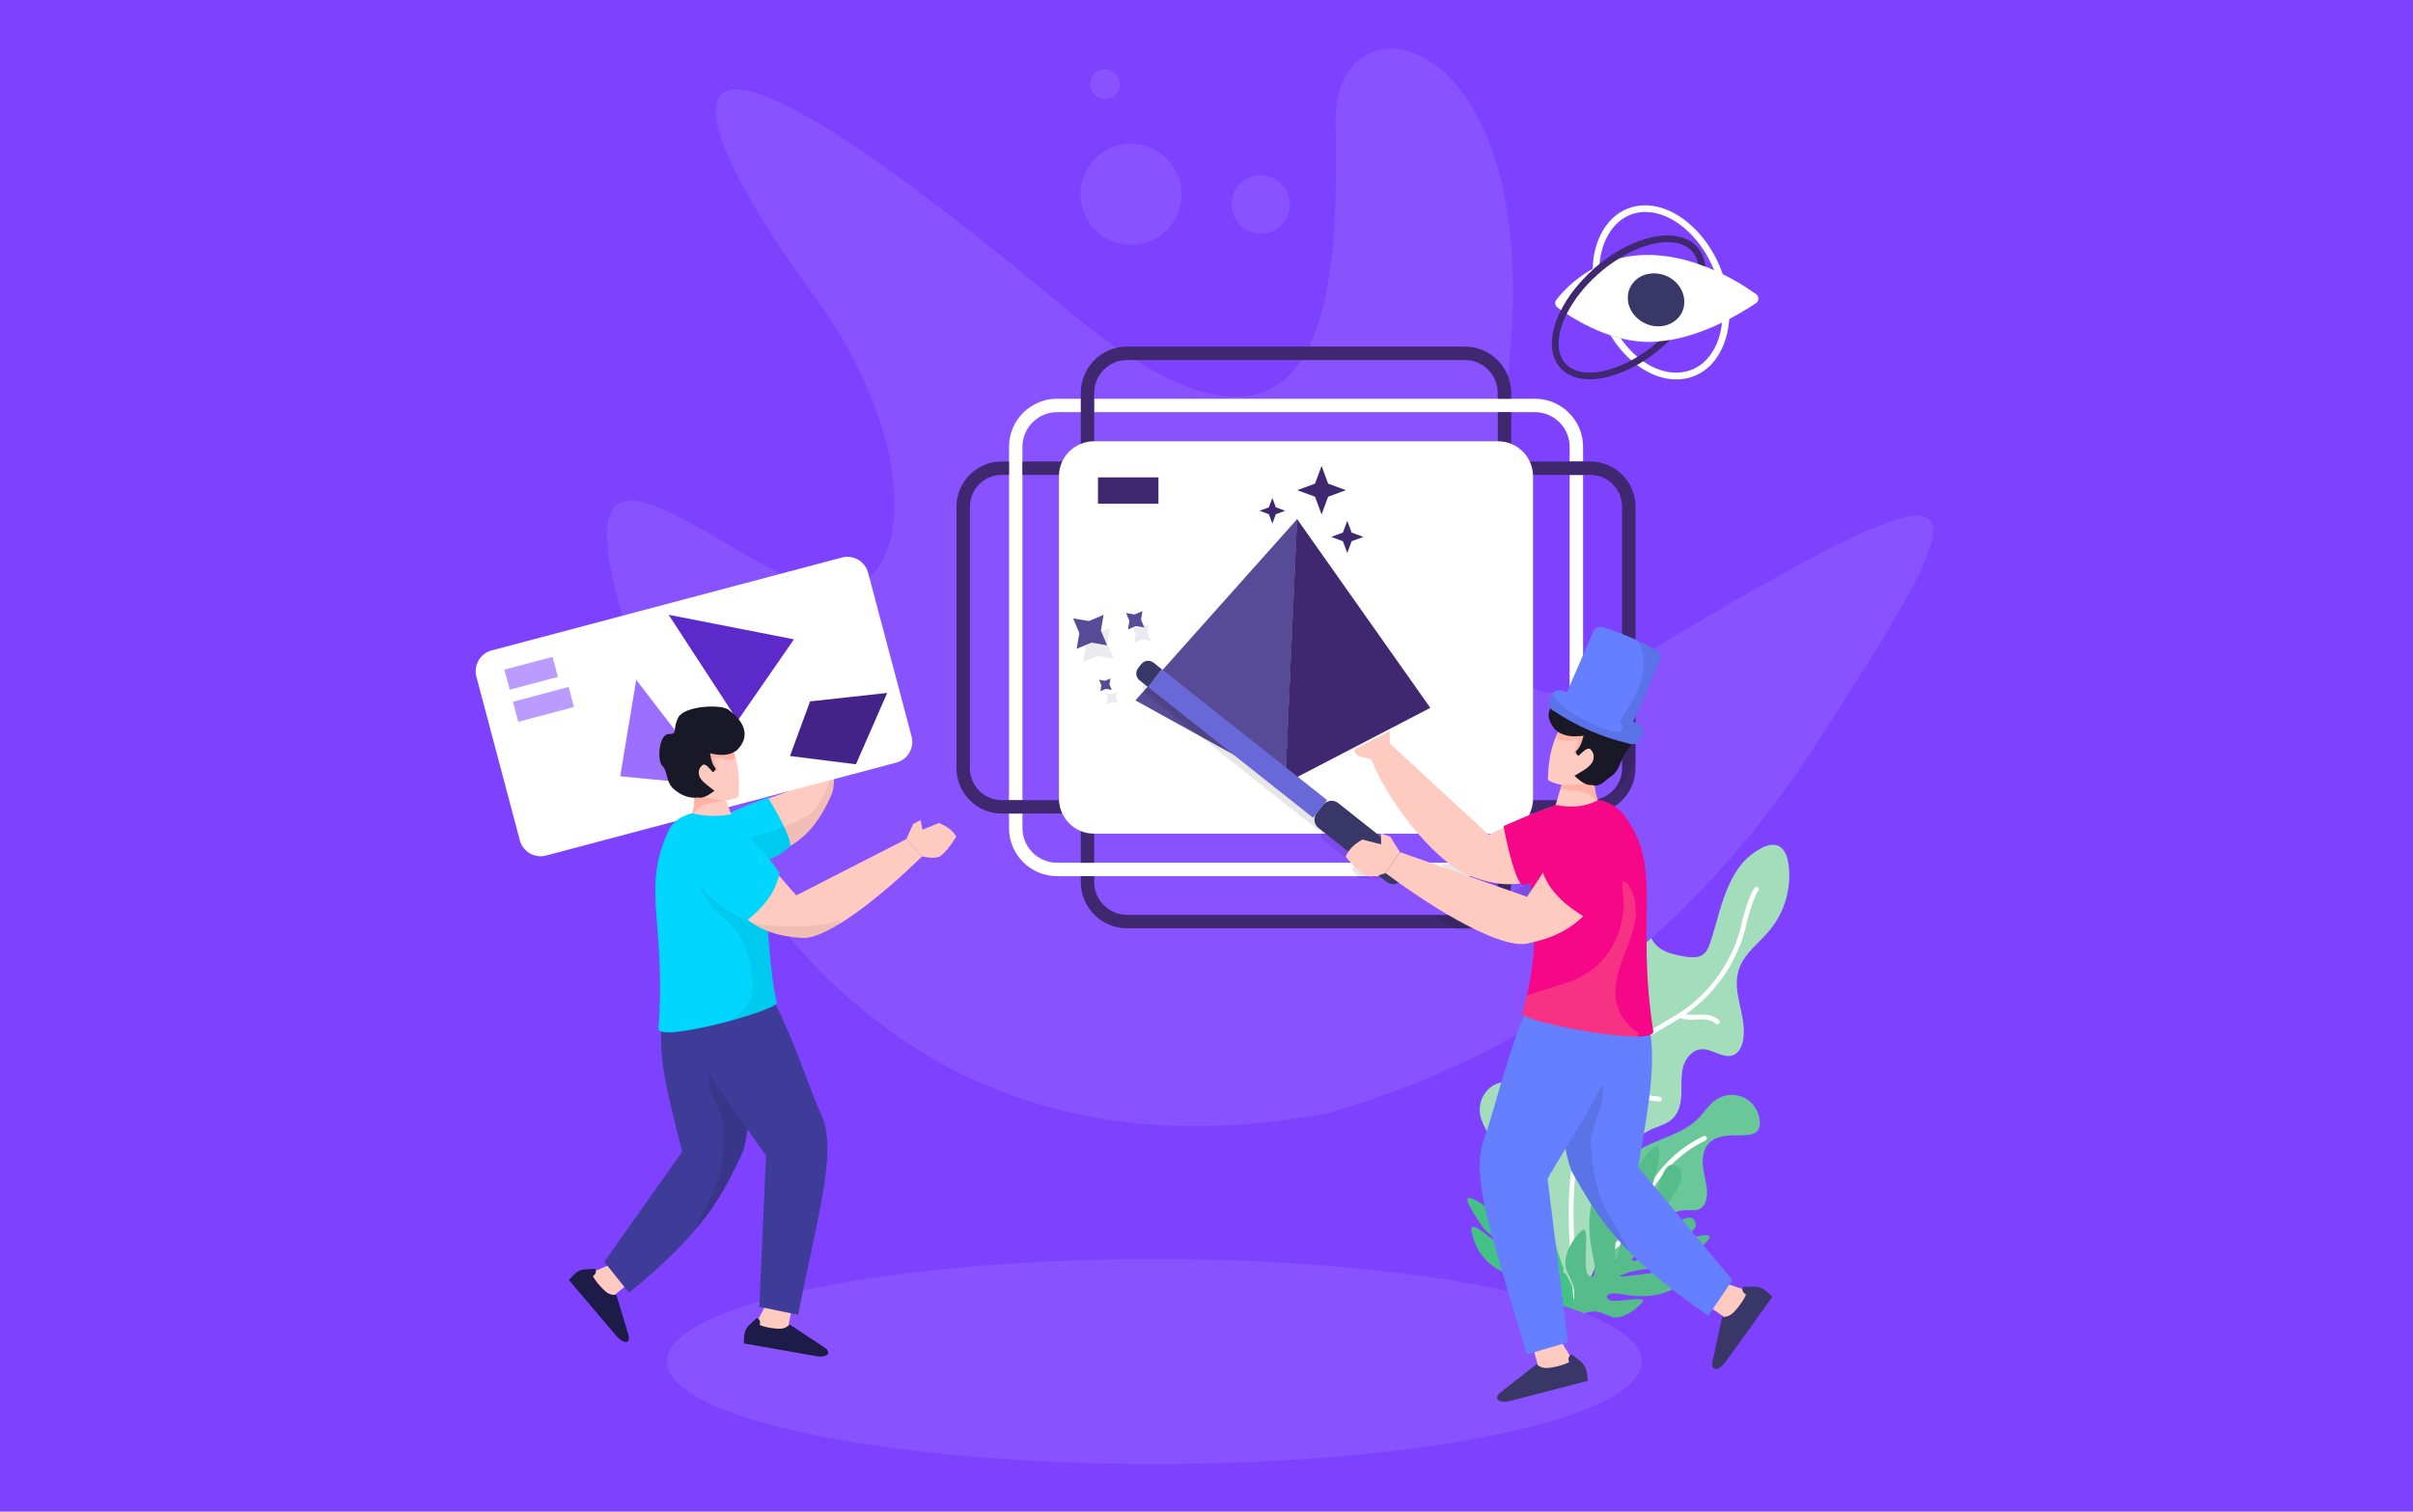 <?xml version="1.0" encoding="UTF-8"?> <svg xmlns="http://www.w3.org/2000/svg" xmlns:xlink="http://www.w3.org/1999/xlink" width="766px" height="480px" viewBox="0 0 766 480" version="1.1"><!-- Generator: Sketch 61 (89581) - https://sketch.com --><title>Blind Object Detection</title><desc>Created with Sketch.</desc><g id="AI-ML-casestudy" stroke="none" stroke-width="1" fill="none" fill-rule="evenodd"><g id="Blind-Object-Detection"><polygon id="Fill-1" fill="#7E42FF" fill-rule="nonzero" points="0 480 766 480 766 0 0 0"></polygon><rect id="Rectangle" fill-opacity="0" fill="#D8D8D8" x="123" y="0" width="520" height="480"></rect><g id="Hero-Image" transform="translate(151, 15)" fill-rule="nonzero"><g id="Group" transform="translate(40.906, 0)"><g transform="translate(273.475, 253.007)" id="Path"><g transform="translate(31.35, 79.479)"><path d="M0.692,53.333 C2.648,52.952 4.336,51.766 5.951,50.6 C7.401,49.553 8.857,48.487 10.045,47.152 C16.101,40.344 13.529,28.949 19.049,21.699 C24.564,14.454 35.803,14.255 42.237,7.812 C44.263,5.783 45.756,3.179 48.158,1.613 C50.784,-0.1 54.337,-0.279 57.121,1.163 C59.905,2.605 61.81,5.609 61.926,8.742 C61.965,9.79 61.787,10.913 61.087,11.694 C60.32,12.551 59.098,12.819 57.954,12.929 C55.814,13.136 53.652,12.956 51.513,13.164 C49.374,13.372 47.165,14.035 45.699,15.606 C43.91,17.522 43.58,20.398 43.876,23.003 C44.171,25.608 44.994,28.142 45.152,30.759 C45.292,33.077 44.567,35.849 42.372,36.61 C41.398,36.948 40.333,36.806 39.302,36.78 C35.4,36.679 31.488,38.395 28.918,41.334 C27.111,43.401 25.973,45.987 24.147,48.039 C21.8,50.676 18.449,52.256 15.012,53.063 C11.575,53.871 8.017,53.969 4.487,54.062 L0.692,53.333 Z" fill="#69C799"></path><path d="M0.671,53.772 C0.318,53.681 0.071,53.354 0.093,52.978 C0.115,52.551 0.476,52.219 0.907,52.248 C9.266,52.701 17.802,47.824 21.655,40.394 C22.386,38.991 22.979,37.471 23.552,36.003 C23.901,35.11 24.251,34.217 24.634,33.339 C28.391,24.649 35.465,17.335 44.023,13.272 C44.41,13.083 44.872,13.259 45.056,13.639 C45.244,14.025 45.074,14.489 44.689,14.671 C36.466,18.576 29.673,25.605 26.053,33.955 C25.681,34.817 25.342,35.694 24.997,36.57 C24.407,38.078 23.8,39.631 23.036,41.112 C18.91,49.068 9.774,54.278 0.823,53.792 C0.772,53.792 0.718,53.784 0.671,53.772 Z" fill="#FFFFFF"></path></g><g transform="translate(3.974, 75.063)"><path d="M27.904,75.206 C28.367,73.269 27.986,71.24 27.592,69.287 C27.239,67.534 26.871,65.768 26.147,64.133 C22.457,55.802 11.019,53.428 6.703,45.403 C2.391,37.383 6.861,27.069 3.659,18.546 C2.65,15.862 0.897,13.425 0.465,10.591 C-0.007,7.491 1.301,4.183 3.766,2.245 C6.231,0.308 9.754,-0.183 12.654,1.008 C13.625,1.406 14.572,2.033 14.995,2.994 C15.457,4.047 15.195,5.27 14.822,6.358 C14.125,8.391 13.066,10.285 12.37,12.318 C11.674,14.352 11.364,16.636 12.187,18.621 C13.191,21.043 15.672,22.533 18.166,23.343 C20.66,24.152 23.307,24.452 25.755,25.391 C27.923,26.223 30.147,28.03 29.931,30.343 C29.835,31.37 29.266,32.281 28.815,33.208 C27.108,36.719 27.051,40.99 28.663,44.545 C29.797,47.046 31.681,49.153 32.792,51.664 C34.221,54.892 34.272,58.596 33.585,62.059 C32.898,65.522 31.514,68.802 30.139,72.053 L27.904,75.206 Z" fill="#A4DDBC"></path><path d="M28.295,75.407 C28.066,75.69 27.666,75.78 27.333,75.604 C26.954,75.407 26.801,74.941 27.006,74.561 C30.877,67.139 29.971,57.35 24.801,50.767 C23.827,49.521 22.689,48.353 21.59,47.223 C20.921,46.536 20.253,45.848 19.612,45.135 C13.257,38.118 9.525,28.652 9.37,19.179 C9.358,18.749 9.709,18.401 10.131,18.391 C10.561,18.379 10.913,18.726 10.919,19.152 C11.07,28.254 14.658,37.347 20.761,44.098 C21.391,44.795 22.05,45.466 22.704,46.143 C23.833,47.303 24.995,48.499 26.028,49.808 C31.563,56.856 32.524,67.33 28.377,75.277 C28.354,75.323 28.325,75.369 28.295,75.407 Z" fill="#FFFFFF"></path></g><g transform="translate(0, 90.959)"><path d="M32.769,45.025 C35.003,43.549 36.89,30.592 38.575,32.411 C40.26,34.231 42.699,42.6 39.088,46.315 C35.478,50.03 33.509,52.052 34.195,59.385 C34.524,63.056 32.932,60.727 31.682,59.993 C31.439,59.861 30.873,58.834 30.121,57.226 C27.133,54.695 25.121,54.947 21.886,55.252 C18.031,55.636 14.074,49.614 13.745,47.541 C13.417,45.47 22.077,51.121 23.97,50.45 C25.89,49.767 24.585,48.397 22.076,47.779 C19.584,47.201 6.829,46.461 2.741,35.411 C-1.357,24.411 7.642,35.284 14.483,38.515 C21.325,41.746 25.579,44.251 21.369,40.832 C17.159,37.414 8.005,34.751 5.184,30.501 C2.345,26.212 -2.684,19.142 3.076,22.178 C8.863,25.203 18.611,36.366 20.697,36.507 C21.011,36.513 21.178,36.394 21.198,36.15 C21.201,35.866 21.04,35.418 20.695,34.906 C19.605,33.02 16.71,29.978 14.22,28.317 C10.412,25.762 4.792,21.818 5.731,19.579 C6.689,17.379 8.854,16.543 13.132,22.805 C15.765,26.618 17.681,28.902 19.182,30.801 C17.913,26.826 17.91,22.825 15.588,14.077 C13.224,5.157 15.826,3.523 18.719,4.164 C21.622,4.754 20.687,13.394 19.886,19.152 C19.128,24.939 20.679,33.925 22.3,31.675 C23.895,29.437 21.441,11.376 23.402,3.237 C25.363,-4.902 27.87,5.367 29.556,11.329 C31.217,17.302 26.113,28.72 25.808,35.489 C25.53,42.247 26.719,36.087 29.365,26.712 C32.011,17.337 29.215,0.223 36.263,12.358 C43.337,24.481 33.38,38.171 31.838,41.187 C30.297,44.204 30.509,46.513 32.769,45.025 Z" fill="#44C184"></path><path d="M21.199,36.151 C21.011,35.714 20.867,35.305 20.696,34.907 C21.04,35.418 21.201,35.867 21.199,36.151 Z" fill="#ADADEA"></path></g><g transform="translate(18.987, 0)"><path d="M4.489,106.594 C3.09,100.947 1.704,95.297 0.911,89.539 C0.152,84.037 -0.053,78.406 0.801,72.902 C1.541,68.14 2.694,62.185 6.301,58.703 C8.184,56.886 11.075,55.792 13.686,56.368 C16.322,56.949 17.345,59.4 19.519,60.715 C22.261,62.373 26.11,60.918 27.832,58.214 C29.553,55.51 29.514,52.008 28.672,48.916 C27.83,45.824 26.271,42.983 25.072,40.01 C23.849,36.977 22.992,33.713 23.298,30.456 C23.605,27.2 25.224,23.947 28.036,22.277 C30.848,20.607 34.876,20.918 36.988,23.416 C38.758,25.511 38.911,28.551 40.385,30.864 C42.007,33.409 44.88,34.574 47.713,35.19 C50.121,35.712 53.932,36.669 56.128,35.212 C57.412,34.359 58.027,32.819 58.52,31.359 C60.745,24.765 62.024,17.808 65.183,11.555 C66.736,8.479 68.76,5.597 71.494,3.459 C73.934,1.552 78.432,-1.342 81.239,1.333 C82.636,2.665 83.157,4.665 83.411,6.578 C84.388,13.946 82.158,21.684 77.409,27.402 C74.091,31.396 69.523,34.599 67.755,39.481 C65.025,47.018 70.383,54.57 68.978,62.271 C68.635,64.15 67.796,66.14 66.066,66.951 C62.803,68.483 59.245,64.905 55.652,65.185 C52.822,65.405 50.698,68.037 49.948,70.775 C49.199,73.512 49.47,76.408 49.379,79.245 C49.287,82.082 48.723,85.112 46.71,87.113 C44.519,89.291 41.165,89.731 38.502,91.299 C35.762,92.914 33.86,95.685 32.665,98.633 C31.47,101.582 30.908,104.739 30.272,107.857 C28.326,117.405 25.619,126.841 21.496,135.671 C20.762,137.241 18.341,142.939 15.81,141.568 C15.14,141.205 14.729,140.51 14.368,139.839 C9.87,131.475 8.157,121.952 5.98,112.708 C5.499,110.668 4.993,108.631 4.489,106.594 Z" fill="#A4DDBC"></path><path d="M73.758,13.835 C73.449,13.559 72.971,13.575 72.692,13.896 C70.937,15.854 68.888,23.537 68.787,24.047 C66.372,36.451 58.516,47.75 47.778,54.266 C46.4,55.102 45.052,55.896 43.732,56.673 C41.864,57.768 40.061,58.827 38.324,59.922 C38.082,58.487 38.139,57.005 38.305,55.436 C38.496,53.563 38.703,51.627 38.203,49.694 C37.374,46.502 35.571,43.618 33.983,41.067 C33.77,40.723 33.294,40.607 32.942,40.83 C32.591,41.048 32.483,41.514 32.705,41.872 C34.311,44.446 35.969,47.106 36.737,50.076 C37.169,51.737 36.99,53.462 36.8,55.28 C36.61,57.101 36.488,58.98 36.938,60.833 C32.172,63.973 27.94,67.54 24.389,73.15 C23.272,74.915 22.278,76.818 21.33,78.77 C19.272,72.867 15.531,67.606 10.497,63.876 C10.151,63.628 9.696,63.698 9.439,64.031 C9.192,64.371 9.258,64.843 9.593,65.089 C14.795,68.94 18.637,74.473 20.446,80.68 C18.577,84.887 17.055,89.463 15.943,94.442 C15.916,94.484 15.881,94.527 15.856,94.569 C15.742,94.759 15.729,94.972 15.784,95.168 C15.218,97.811 14.742,100.544 14.39,103.391 C12.95,115.062 13.81,126.743 14.638,138.033 C14.783,140.025 14.927,142.017 15.063,144.019 C15.085,144.352 15.328,144.624 15.638,144.7 C15.712,144.718 15.79,144.725 15.87,144.72 C16.283,144.694 16.596,144.333 16.571,143.914 C16.435,141.912 16.291,139.92 16.142,137.921 C15.283,126.186 14.471,115.1 15.888,103.575 C16.253,100.632 16.737,97.801 17.333,95.082 C19.939,90.89 24.044,86.39 27.077,83.541 C30.608,80.213 34.882,80.797 39.404,81.411 C40.392,81.544 41.386,81.677 42.371,81.773 C42.788,81.808 43.16,81.504 43.2,81.095 C43.235,80.678 42.935,80.289 42.521,80.266 C41.548,80.174 40.576,80.045 39.607,79.912 C34.932,79.278 30.098,78.624 26.047,82.439 C23.777,84.57 20.931,87.611 18.505,90.772 C20.256,84.493 22.592,78.812 25.661,73.96 C30.63,66.117 37.052,62.342 44.495,57.972 C45.822,57.191 47.182,56.399 48.567,55.559 C48.705,55.475 48.831,55.37 48.969,55.284 C49.221,55.376 49.474,55.472 49.727,55.534 C51.172,55.887 52.643,55.81 54.076,55.735 C55.165,55.68 56.194,55.622 57.19,55.75 C58.081,55.883 59.355,56.188 60.305,57.047 C60.623,57.313 61.092,57.306 61.376,56.993 C61.653,56.678 61.629,56.204 61.322,55.922 C60.34,55.044 58.997,54.449 57.386,54.255 C56.248,54.11 55.104,54.17 53.996,54.227 C52.847,54.284 51.762,54.246 50.713,54.09 C60.679,47.205 67.94,36.297 70.27,24.338 C70.458,23.4 72.475,16.396 73.819,14.902 C74.096,14.592 74.072,14.118 73.758,13.835 Z" fill="#FFFFFF"></path></g><g transform="translate(31.35, 95.816)"><path d="M7.261,40.768 C5.594,38.615 8.015,25.53 5.799,26.728 C3.582,27.926 -1.503,35.177 0.757,39.936 C3.016,44.694 4.249,47.285 1.192,54.115 C-0.326,57.539 1.968,55.82 3.411,55.524 C3.688,55.477 4.57,54.674 5.819,53.374 C9.522,51.919 11.376,52.821 14.39,54.175 C17.975,55.809 23.753,51.313 24.747,49.427 C25.74,47.541 15.557,50.139 13.955,48.872 C12.33,47.585 14.035,46.695 16.652,46.923 C19.24,47.185 31.756,50.655 39.306,41.365 C46.848,32.126 34.63,39.635 26.989,40.5 C19.348,41.365 14.434,42.38 19.604,40.472 C24.775,38.563 34.455,39.004 38.561,35.84 C42.696,32.644 49.848,27.492 43.312,28.524 C36.754,29.536 23.72,37.08 21.666,36.531 C21.362,36.434 21.24,36.265 21.3,36.023 C21.39,35.749 21.692,35.371 22.191,34.992 C23.857,33.535 27.638,31.558 30.578,30.776 C35.079,29.566 41.778,27.616 41.606,25.153 C41.404,22.722 39.593,21.208 33.428,25.83 C29.646,28.634 27.055,30.204 24.99,31.538 C27.512,28.131 28.823,24.283 33.919,16.627 C39.111,8.821 37.142,6.395 34.147,6.063 C31.16,5.679 29.234,14.298 28.122,20.101 C26.959,25.916 22.527,34.053 21.702,31.356 C20.899,28.68 29.169,12.109 29.944,3.636 C30.718,-4.838 24.947,4.221 21.374,9.403 C17.822,14.605 19,27.264 17.079,33.876 C15.137,40.469 16.007,34.152 16.527,24.266 C17.046,14.379 25.335,-1.169 14.583,8.194 C3.809,17.537 8.914,33.973 9.412,37.381 C9.909,40.787 8.949,42.94 7.261,40.768 Z" fill="#56BC8A"></path><path d="M21.3,36.024 C21.623,35.665 21.896,35.319 22.19,34.992 C21.692,35.371 21.39,35.75 21.3,36.024 Z" fill="#ADADEA"></path></g></g><g fill="#8952FF"><ellipse id="Oval" cx="174.528" cy="417.363" rx="154.76" ry="32.535"></ellipse><path d="M229.675,338.465 C95.019,364.049 33.528,266.155 8.402,189.23 C-16.725,112.305 25.163,153.196 60.635,169.472 C96.106,185.747 106.577,133.395 65.568,77.553 C24.559,21.71 4.043,-35.812 146.253,82.92 C234.06,156.23 232.746,68.107 232.048,23.967 C231.351,-20.173 300.078,-7.051 286.656,105.054 C273.233,217.159 295.906,213.377 325.451,195.538 C445.469,123.071 438.143,137.757 385.791,219.542 C331.189,304.84 264.766,327.925 229.675,338.465 Z" id="Path"></path><circle id="Oval" cx="167.12" cy="46.702" r="16.036"></circle><circle id="Oval" cx="158.861" cy="11.749" r="4.729"></circle><circle id="Oval" cx="208.321" cy="49.897" r="9.261"></circle></g></g><g id="Group" transform="translate(0, 49.895)"><g transform="translate(152.577, 44.876)"><g><g transform="translate(16.514, 16.514)"><path d="M178.19,20.251 L178.19,24.517 L182.456,24.517 L182.456,20.251 L178.19,20.251 Z M0.219,127.793 L0.219,132.059 L4.485,132.059 L4.485,127.793 L0.219,127.793 Z" id="Shape" fill="#8D8DCC"></path><path d="M182.456,15.601 L182.456,20.251 L178.19,20.251 L178.19,15.601 C178.19,9.544 173.242,4.596 167.142,4.596 L27.264,4.596 L27.264,0.33 L167.142,0.33 C175.588,0.33 182.456,7.198 182.456,15.601 Z" id="Path" fill="#FFFFFF"></path><path d="M27.264,0.33 L27.264,4.596 L15.491,4.596 C9.391,4.596 4.485,9.544 4.485,15.601 L4.485,127.793 L0.219,127.793 L0.219,15.601 C0.219,7.198 7.044,0.33 15.491,0.33 L27.264,0.33 Z" id="Path" fill="#FFFFFF"></path><path d="M155.368,147.672 L155.368,151.938 L15.491,151.938 C7.045,151.938 0.219,145.07 0.219,136.666 L0.219,132.059 L4.485,132.059 L4.485,136.666 C4.485,142.724 9.391,147.672 15.491,147.672 L155.368,147.672 Z" id="Path" fill="#FFFFFF"></path><path d="M182.456,24.517 L182.456,136.666 C182.456,145.069 175.588,151.938 167.142,151.938 L155.368,151.938 L155.368,147.672 L167.142,147.672 C173.242,147.672 178.19,142.724 178.19,136.666 L178.19,24.517 L182.456,24.517 Z" id="Path" fill="#FFFFFF"></path></g><path d="M201.231,36.765 L20.999,36.765 L20.999,41.031 L201.231,41.031 C206.819,41.031 211.341,45.553 211.341,51.141 L211.341,134.154 C211.341,139.742 206.819,144.306 201.231,144.306 L198.97,144.306 L198.97,148.572 L201.231,148.572 C209.165,148.572 215.607,142.088 215.607,134.154 L215.607,51.141 C215.607,43.207 209.165,36.765 201.231,36.765 Z M14.43,144.307 C8.842,144.307 4.319,139.742 4.319,134.154 L4.319,51.141 C4.319,45.553 8.841,41.031 14.43,41.031 L16.733,41.031 L16.733,36.765 L14.43,36.765 C6.495,36.765 0.053,43.206 0.053,51.141 L0.053,134.154 C0.053,142.088 6.495,148.572 14.43,148.572 L194.704,148.572 L194.704,144.306 L14.43,144.306 L14.43,144.307 Z" id="Shape" fill="#3F2870"></path><path d="M171.882,170.286 C171.882,176.045 167.189,180.737 161.473,180.737 L54.187,180.737 C48.471,180.737 43.778,176.045 43.778,170.286 L43.778,168.451 L39.512,168.451 L39.512,170.286 C39.512,178.391 46.082,185.003 54.187,185.003 L161.473,185.003 C169.578,185.003 176.148,178.391 176.148,170.286 L176.148,21.109 L171.882,21.109 L171.882,170.286 L171.882,170.286 Z M161.473,0.292 L54.187,0.292 C46.082,0.292 39.512,6.904 39.512,15.009 L39.512,164.186 L43.778,164.186 L43.778,15.009 C43.778,9.25 48.471,4.558 54.187,4.558 L161.473,4.558 C167.189,4.558 171.882,9.25 171.882,15.009 L171.882,16.844 L176.148,16.844 L176.148,15.009 C176.148,6.904 169.578,0.292 161.473,0.292 Z" id="Shape" fill="#3F2870"></path><path d="M171.956,154.95 L43.708,154.95 C37.564,154.95 32.584,149.97 32.584,143.826 L32.584,41.476 C32.584,35.332 37.564,30.352 43.708,30.352 L171.956,30.352 C178.099,30.352 183.08,35.332 183.08,41.476 L183.08,143.826 C183.08,149.97 178.099,154.95 171.956,154.95 Z" id="Path" fill="#FFFFFF"></path><rect id="Rectangle" fill="#3F2870" x="44.973" y="41.817" width="19.196" height="8.354"></rect></g><g transform="translate(56.827, 54.884)" id="Path"><polygon fill="#574A96" points="0.03 57.749 47.653 84.064 51.412 0.139"></polygon><polygon fill="#3F2870" points="47.574 84.064 93.648 60.12 51.333 0.139"></polygon></g><polygon id="Path" fill="#3F2870" points="115.95 38.173 118.033 43.801 123.662 45.884 118.033 47.967 115.95 53.595 113.867 47.967 108.239 45.884 113.867 43.801"></polygon><polygon id="Path" fill="#3F2870" points="100.327 48.349 101.427 51.323 104.401 52.424 101.427 53.524 100.327 56.498 99.226 53.524 96.252 52.424 99.226 51.323"></polygon><polygon id="Path" fill="#3F2870" points="124.109 55.604 125.49 59.337 129.223 60.719 125.49 62.1 124.109 65.834 122.727 62.1 118.994 60.719 122.727 59.337"></polygon></g><g transform="translate(0, 111.572)"><path d="M81.228,98.345 C98.27,94.962 106.441,90.754 112.933,75.945 C115.9,68.748 110.37,50.903 102.361,33.352 L95.553,32.708 L99.884,74.573 C90.129,78.433 78.123,80.846 74.672,86.799 L81.228,98.345 Z" id="Path" fill="#FFCAC0"></path><path d="M79.591,82.335 C83.753,79.941 92.79,76.776 92.79,76.776 C92.79,76.776 100.309,88.915 99.85,92.18 C98.763,93.42 93.34,97.813 90.252,96.319 C87.165,94.826 79.591,82.335 79.591,82.335 Z" id="Path" fill="#00D6FF"></path><path d="M112.958,75.941 C109.46,83.945 105.448,88.798 99.83,92.134 L99.826,92.188 C98.77,93.397 93.34,97.821 90.233,96.301 L90.183,96.243 C90.073,96.289 89.962,96.334 89.798,96.376 C89.539,96.249 89.231,96.064 88.972,95.938 C86.395,94.511 83.662,93.018 82.023,90.534 C82.893,90.384 83.709,90.231 84.588,89.974 C89.163,89.082 93.61,87.751 97.925,86.034 C99.587,85.353 101.248,84.672 102.864,83.881 C104.147,83.226 105.377,82.566 106.463,81.681 C107.324,80.941 108.036,80.027 108.695,79.11 C110.566,76.352 111.918,73.34 112.749,70.128 C112.985,69.126 113.221,68.124 113.548,67.343 C113.978,70.917 113.811,73.857 112.958,75.941 Z" id="Path" fill="#000000" opacity="0.059"></path><path d="M102.361,33.352 C102.446,31.704 103.056,31.143 102.431,29.739 C100.455,27.29 98.165,25.773 95.676,24.849 L94.208,29.526 L96.207,33.352 L99.869,35.843 L102.361,33.352 Z" id="Path" fill="#EDB6A4"></path><g transform="translate(0, 0.14)"><path d="M133.529,65.559 L22.353,95.063 C18.715,96.029 14.982,93.862 14.016,90.223 L0.23,38.275 C-0.736,34.636 1.431,30.903 5.07,29.937 L116.246,0.433 C119.884,-0.533 123.617,1.635 124.583,5.273 L138.369,57.221 C139.335,60.861 137.168,64.594 133.529,65.559 Z" id="Path" fill="#FFFFFF"></path><polygon id="Path" fill="#9D6FFF" points="50.964 39.26 45.885 69.901 76.833 72.888"></polygon><polygon id="Path" fill="#5C29CA" points="61.258 18.617 83.172 52.218 101.042 26.408"></polygon><polygon id="Path" fill="#442389" points="106.154 46.119 99.772 63.464 120.715 66.091 130.64 43.426"></polygon><rect id="Rectangle" fill="#BA9BFF" transform="translate(17.605, 37.191) rotate(-14.863) translate(-17.605, -37.191) " x="9.695" y="33.897" width="15.821" height="6.589"></rect><rect id="Rectangle" fill="#BA9BFF" transform="translate(21.518, 47.065) rotate(-14.863) translate(-21.518, -47.065) " x="12.358" y="43.771" width="18.319" height="6.589"></rect></g><g transform="translate(29.584, 224.887)" id="Path"><path d="M13.059,0.235 L7.743,2.507 C6.443,1.746 5.425,2.138 4.409,2.537 L1.03,5.221 L14.261,20.139 L17.338,18.178 L14.689,9.703 L17.759,7.203 L13.059,0.235 Z" fill="#FFCAC0"></path><path d="M4.739,1.778 C2.959,1.971 1.699,3.12 0.033,5.144 L15.307,23.118 C17.739,25.74 19.848,25.18 18.813,22.153 L15.055,9.785 C13.847,9.937 12.592,9.708 11.195,8.322 C9.747,6.956 8.535,5.492 7.629,3.898 C8.331,3.311 8.948,2.689 8.313,1.544 L4.739,1.778 Z" fill="#1D1B47"></path></g><path d="M59.54,145.701 L77.889,139.121 C84.206,150.507 89.185,174.694 84.95,188.987 C78.456,202.735 73.521,213.766 48.67,234.033 L40.825,224.217 L65.573,189.218 C61.342,172.517 57.092,157.662 59.54,145.701 Z" id="Path" fill="#3F3B98"></path><path d="M84.967,188.993 C81.023,197.293 77.639,204.616 70.098,213.622 C72.076,207.921 75.694,202.787 77.329,196.928 C78.247,193.541 78.511,190.016 78.727,186.532 C78.858,184.194 78.988,181.855 78.496,179.559 C77.632,175.108 74.14,170.859 73.951,166.282 C73.78,162.06 79.61,161.123 82.78,161.98 C83.692,162.226 84.591,162.648 85.395,163.151 C86.878,172.344 87.05,181.883 84.967,188.993 Z" id="Path" fill="#000000" opacity="0.1"></path><g transform="translate(84.777, 237.692)" id="Path"><path d="M7.25,0.336 L4.607,5.478 C3.12,5.721 2.587,6.673 2.059,7.628 L1.171,11.851 L20.877,14.894 L21.995,11.42 L14.548,6.586 L15.315,2.702 L7.25,0.336 Z" fill="#FFCAC0"></path><path d="M1.828,6.833 C0.582,8.117 0.344,9.806 0.353,12.429 L23.583,16.52 C27.129,16.987 28.395,15.21 25.666,13.54 L14.881,6.415 C14.047,7.303 12.936,7.928 10.975,7.753 C8.989,7.625 7.12,7.271 5.407,6.621 C5.573,5.722 5.65,4.85 4.432,4.373 L1.828,6.833 Z" fill="#1D1B47"></path></g><path d="M67.764,144.87 L89.71,133.751 C98.203,144.217 105.169,167.779 109.932,178.046 C114.808,189.324 108.554,209.581 102.353,241.043 L90.05,238.492 L92.157,190.513 C81.239,174.533 68.07,160.208 67.764,144.87 Z" id="Path" fill="#3F3B98"></path><path d="M91.593,104.285 C92.563,114.73 93.618,135.261 95.656,141.958 C95.258,144.623 57.673,154.812 58.025,150.128 C60.601,115.832 52.186,105.745 61.688,86.36 C66.41,79.171 80.481,79.904 86.004,86.511 C89.639,93.129 91.085,98.989 91.593,104.285 Z" id="Path" fill="#00D6FF"></path><path d="M68.808,81.746 C69.496,79.118 69.627,76.606 68.89,74.274 L77.477,72.593 L81.117,82.105 C76.749,82.849 72.608,82.852 68.808,81.746 Z" id="Path" fill="#FFCAC0"></path><g transform="translate(68.881, 83.592)" id="Path"><path d="M2.962,15.588 C13.609,29.758 18.667,36.722 34.801,37.797 C42.578,38.142 59.029,25.38 72.816,11.885 L67.856,6.381 L32.889,24.277 C25.944,16.412 18.366,6.722 11.595,5.499 L2.962,15.588 Z" fill="#FFCAC0"></path><path d="M12.108,3.855 C22.103,7.709 22.974,11.273 27.564,17.011 C26.491,23.393 22.275,28.27 16.85,32.569 L0.418,16.863 L12.108,3.855 Z" fill="#00D6FF"></path><path d="M72.816,11.885 C74.935,12.354 76.913,12.548 78.471,11.924 C80.274,10.631 81.994,8.321 83.681,5.61 C82.62,3.633 80.638,2.294 78.176,1.287 L72.96,3.422 L72.362,0.33 L70.007,1.598 L67.856,6.381 L72.816,11.885 Z" fill="#FFCAC0"></path></g><path d="M103.705,121.409 C99.377,121.139 95.89,120.395 92.809,119.251 C93.472,128.319 94.375,137.779 95.673,141.956 C95.535,143.073 88.751,145.517 80.967,147.672 C83.578,145.774 86.16,143.552 87.246,140.52 C88.246,137.911 87.981,134.993 87.594,132.28 C86.87,127.61 85.669,122.851 82.78,119.145 C79.936,115.55 75.714,113.141 73.268,109.255 C72.357,107.791 71.73,106.134 71.103,104.476 C74.622,109.087 79.331,112.875 84.689,115.155 C85.206,115.408 85.675,115.604 86.197,115.805 C86.406,115.874 86.616,115.943 86.825,116.013 C88.707,116.69 90.662,117.105 92.629,117.36 L92.682,117.364 C94.386,117.545 96.049,117.562 97.761,117.636 C102.585,117.729 107.569,117.834 112.324,116.687 C112.924,116.57 114.765,115.635 115.328,115.999 C115.636,116.183 115.723,116.458 115.699,116.778 C110.861,119.744 106.648,121.522 103.705,121.409 Z" id="Path" fill="#000000" opacity="0.059"></path><path d="M79.343,77.557 C78.469,77.761 77.55,77.853 76.618,78.105 C75.523,78.399 74.386,78.528 73.286,78.875 C72.191,79.169 71.137,79.627 70.375,80.483 C70.026,80.832 69.785,81.19 69.437,81.539 C69.322,81.638 69.208,81.737 69.092,81.836 C68.986,81.828 68.936,81.77 68.83,81.762 C69.51,79.129 69.644,76.617 68.908,74.254 L77.025,72.66 C77.239,72.676 77.395,72.742 77.551,72.807 L79.343,77.557 Z" id="Path" fill="#FFB3A5"></path><path d="M68.182,75.213 C74.359,77.414 79.864,78.562 83.39,76.614 C84.199,68.125 82.772,60.542 76.834,54.787 L61.646,61.298 L68.182,75.213 Z" id="Path" fill="#FFCAC0"></path><path d="M82.455,64.133 C82.23,64.35 82.034,64.464 81.837,64.578 C81.444,64.806 81.003,64.799 80.613,64.806 C79.03,64.717 77.438,64.459 75.886,64.046 C75.78,65.07 75.997,66.124 76.438,66.963 C76.666,67.356 76.866,67.852 76.563,68.159 C76.391,68.39 76.028,68.294 75.718,68.211 C74.467,67.711 73.535,66.632 73.035,65.391 C72.624,64.229 72.528,62.929 72.91,61.702 C73.33,60.54 74.305,59.581 75.453,59.222 C76.067,58.998 76.729,59.008 77.391,59.018 C78.208,59.07 79.078,59.135 79.881,59.238 C80.05,59.228 80.257,59.283 80.412,59.324 C81.284,60.83 81.961,62.451 82.455,64.133 Z" id="Path" fill="#FFB3A5"></path><path d="M83.052,61.652 C80.763,63.559 77.756,63.556 74.417,62.728 C74.716,64.833 75.263,66.697 76.214,67.503 C76.031,68.191 76,68.305 75.275,68.726 C74.186,67.515 73.116,66.003 72.16,66.362 C70.923,67.322 70.678,68.238 70.916,69.652 C71.306,71.413 73.599,72.945 75.846,74.648 C73.722,76.169 72.183,77.11 70.49,76.782 C68.068,77.119 65.29,76.256 62.764,73.988 C60.295,71.734 61.092,68.51 59.193,66.653 C57.508,64.915 58.227,56.452 61.376,56.616 C64.238,56.703 62.416,55.183 64.272,51.442 C66.142,47.644 77.673,47.075 80.206,48.871 C83.523,51.222 88.282,56.272 83.052,61.652 Z" id="Path" fill="#191826"></path></g><g transform="translate(189.6, 129.017)"><g opacity="0.1" transform="translate(1.943, 3.886)" id="Path"><path d="M115.38,81.041 L88.951,81.041 C88.2,80.289 87.448,79.422 86.696,78.496 C86.87,77.918 87.159,77.339 87.506,76.877 L87.332,76.761 L78.021,69.301 C77.443,68.839 77.038,68.202 76.806,67.508 C76.633,66.525 76.806,65.484 77.501,64.675 L76.344,66.121 L70.098,61.147 L64.662,56.867 L40.546,37.667 L40.373,37.552 L40.315,37.552 L23.891,24.54 L21.231,22.458 C21.057,22.342 20.942,22.227 20.825,22.053 C20.016,21.07 19.958,19.566 20.768,18.583 L21.809,17.31 C22.676,16.153 24.295,15.922 25.51,16.79 C25.568,16.79 25.626,16.79 25.683,16.848 L28.344,18.93 L65.645,48.54 L65.761,48.655 L67.9,50.332 L76.17,56.867 L80.739,60.511 L80.219,61.147 L79.582,61.957 C79.871,61.61 80.219,61.32 80.566,61.147 C81.549,60.569 82.821,60.569 83.804,61.147 C83.978,61.205 84.093,61.32 84.267,61.436 L91.958,67.508 L97.857,72.192 L97.857,71.036 L100.864,72.135 L103.756,76.761 L103.813,76.876 L103.987,77.05 L115.38,81.041 Z" fill="#000000"></path><path d="M136.2,88.328 C134.061,93.764 128.797,97.581 122.61,97.581 L120.354,97.581 C118.041,96.251 115.728,94.805 113.299,93.301 L122.61,93.301 C126.889,93.301 130.59,90.699 132.21,86.94 L136.2,88.328 Z" fill="#000000"></path><path d="M136.778,68.722 C136.778,68.722 136.952,68.665 137.299,68.549 L137.299,82.833 C137.299,84.279 137.067,85.667 136.662,86.997 C135.275,86.94 133.829,86.766 132.325,86.419 C130.07,85.956 127.641,85.147 124.923,84.048 C123.477,83.412 121.8,82.371 119.949,81.041 C118.388,79.884 116.769,78.438 115.034,76.761 L133.019,76.761 L133.019,70.978 C134.292,70.457 135.564,69.879 136.894,69.301 C136.836,68.954 136.778,68.722 136.778,68.722 Z" fill="#000000"></path><polygon fill="#000000" points="155.863 56.867 155.863 61.146 153.607 61.146 154.821 56.867"></polygon><path d="M166.619,60.337 C166.735,60.337 166.793,60.395 166.909,60.395 C165.521,60.915 163.959,61.146 162.397,61.146 L160.142,61.146 L160.142,56.867 L162.397,56.867 C163.554,56.867 164.711,56.635 165.752,56.231 C165.81,57.561 166.157,58.949 166.619,60.337 Z" fill="#000000"></path><path d="M176.74,32.694 L176.74,43.913 C176.508,44.26 176.219,44.607 175.872,44.954 C173.906,47.093 174.079,50.621 171.13,52.819 C169.858,53.686 169.048,54.438 168.238,54.958 C170.783,53.108 172.46,50.1 172.46,46.746 L172.46,27.777 C172.807,28.124 173.096,28.529 173.27,28.992 C174.716,32.925 175.525,30.785 176.74,32.694 Z" fill="#000000"></path><polygon fill="#3F2870" points="8.966 6.665 9.823 1.661 5.148 3.639 0.145 2.782 2.122 7.457 1.265 12.461 5.94 10.483 10.944 11.34"></polygon><polygon fill="#3F2870" points="21.696 3.171 22.157 0.481 19.644 1.545 16.955 1.084 18.018 3.597 17.558 6.286 20.07 5.223 22.76 5.683"></polygon><polygon fill="#3F2870" points="11.988 21.87 10.244 22.607 8.379 22.288 9.117 24.032 8.797 25.897 10.54 25.159 12.406 25.479 11.669 23.736"></polygon></g><g><path d="M159.152,79.168 C159.25,79.38 159.27,79.564 159.369,79.776 C159.393,79.829 159.393,79.829 159.418,79.881 C158.933,80.362 158.526,80.872 158.094,81.328 C155.631,85.037 149.986,89.508 148.593,89.831 C148.36,89.745 148.181,89.635 147.9,89.443 C143.391,91.784 138.119,92.613 130.725,92.045 C128.928,91.911 126.728,91.322 124.173,90.381 C127.277,90.425 130.492,91.124 133.604,90.907 C137.739,90.539 141.58,88.7 144.847,86.034 C146.023,85.105 147.152,84.07 148.125,82.978 C149.611,81.327 151,79.465 151.643,77.24 C151.944,75.944 151.87,75.786 153.288,75.516 C154.416,75.316 155.618,75.275 156.62,75.775 C157.933,76.39 158.7,77.771 159.152,79.168 Z" id="Path" fill="#000000" opacity="0.1"></path><g transform="translate(202.538, 213.223)" id="Path"><path d="M4.928,0.478 L10.9,2.485 C12.246,1.545 13.385,1.883 14.524,2.227 L18.428,4.85 L5.351,22.204 L1.838,20.341 L3.979,10.906 L0.427,8.456 L4.928,0.478 Z" fill="#FFCAC0"></path><path d="M14.1,1.431 C16.05,1.486 17.519,2.625 19.505,4.68 L4.474,25.532 C2.059,28.591 -0.28,28.166 0.581,24.788 L3.588,11.026 C4.914,11.086 6.258,10.729 7.656,9.102 C9.109,7.492 10.299,5.796 11.144,3.986 C10.331,3.41 9.607,2.787 10.196,1.489 L14.1,1.431 Z" fill="#393768"></path></g><path d="M182.209,128.894 L161.705,123.341 C155.833,136.259 152.525,162.965 158.368,178.124 C166.617,192.494 172.936,204.048 201.693,223.905 L209.362,212.561 L179.437,176.692 C182.582,158.181 185.907,141.675 182.209,128.894 Z" id="Path" fill="#647FFF"></path><path d="M158.35,178.132 C163.355,186.806 167.667,194.467 176.642,203.594 C173.998,197.574 169.621,192.31 167.336,186.088 C166.045,182.488 165.452,178.682 164.915,174.917 C164.569,172.388 164.224,169.859 164.56,167.322 C165.111,162.412 168.536,157.493 168.343,152.504 C168.163,147.903 161.748,147.392 158.379,148.598 C157.41,148.944 156.47,149.481 155.64,150.097 C154.827,160.213 155.469,170.589 158.35,178.132 Z" id="Path" fill="#000000" opacity="0.1"></path><g transform="translate(134.539, 231.68)" id="Path"><path d="M20.401,0.333 L23.719,5.689 C25.355,5.824 26.017,6.811 26.674,7.803 L28.006,12.313 L6.863,17.33 L5.347,13.654 L13.016,7.756 L11.845,3.603 L20.401,0.333 Z" fill="#FFCAC0"></path><path d="M26.855,6.919 C28.321,8.205 28.725,10.02 28.943,12.869 L4.064,19.332 C0.254,20.147 -1.277,18.327 1.542,16.276 L12.639,7.599 C13.622,8.492 14.884,9.074 16.999,8.713 C19.145,8.401 21.144,7.855 22.948,7 C22.691,6.038 22.531,5.096 23.813,4.473 L26.855,6.919 Z" fill="#393768"></path></g><g transform="translate(88.883, 37.885)" id="Path"><path d="M75.654,37.676 C59.755,47.957 52.281,52.52 35.968,45.859 C28.187,42.478 13.334,27.236 5.75,9.257 L11.145,3.754 L43.024,33.229 C53.585,28.848 64.808,21.629 72.024,23.668 L75.654,37.676 Z" fill="#FFCAC0"></path><path d="M64.79,23.907 C59.717,25.191 47.798,30.524 47.798,30.524 C47.798,30.524 50.852,47.018 53.689,49.223 C55.479,49.369 65.995,45.308 67.277,41.797 C68.559,38.285 64.79,23.907 64.79,23.907 Z" fill="#F50788"></path><path d="M11.676,5.011 C11.654,2.047 11.676,0.336 11.676,0.336 L0.449,6.171 C0.832,9.365 4.263,8.317 5.766,9.444 L11.676,5.011 Z" fill="#FFCAC0"></path></g><path d="M173.203,128.706 L148.397,118.535 C140.08,130.642 134.56,156.843 130.278,168.41 C125.961,181.085 134.515,202.546 143.984,236.185 L157.128,232.344 L150.671,180.409 C161.143,162.1 174.203,145.395 173.203,128.706 Z" id="Path" fill="#647FFF"></path><path d="M145.368,86.69 C145.222,98.12 149.046,104.466 142.651,127.967 C143.316,130.828 185.029,138.631 184.239,133.572 C178.461,96.54 187.691,81.498 174.719,64.619 C170.301,58.938 159.787,58.005 152.926,61.717 C150.851,62.84 149.578,65.118 148.318,66.896 C144.945,74.401 145.46,80.893 145.368,86.69 Z" id="Path" fill="#F50788"></path><path d="M166.585,60.226 C165.608,57.431 165.248,54.713 165.846,52.116 L156.372,51.036 L153.244,61.686 C158.053,62.645 162.551,62.368 166.585,60.226 Z" id="Path" fill="#FFCAC0"></path><path d="M154.776,56.591 C155.743,56.736 156.749,56.756 157.783,56.949 C158.999,57.173 160.245,57.215 161.47,57.496 C162.685,57.72 163.87,58.126 164.772,58.989 C165.18,59.339 165.474,59.706 165.882,60.056 C166.016,60.154 166.148,60.251 166.282,60.348 C166.398,60.33 166.446,60.263 166.561,60.246 C165.594,57.444 165.23,54.727 165.824,52.096 L156.868,51.07 C156.637,51.106 156.473,51.191 156.309,51.275 L154.776,56.591 Z" id="Path" fill="#FFB3A5"></path><path d="M167.434,53.95 C160.487,55.625 154.39,56.235 150.793,53.719 C150.892,44.426 153.31,36.372 160.408,30.82 L176.118,39.623 L167.434,53.95 Z" id="Path" fill="#FFCAC0"></path><path d="M153.242,40.301 C153.46,40.562 153.66,40.708 153.86,40.854 C154.259,41.146 154.738,41.189 155.159,41.242 C156.885,41.327 158.641,41.231 160.37,40.962 C160.368,42.084 160.011,43.202 159.436,44.059 C159.144,44.459 158.87,44.974 159.163,45.341 C159.323,45.611 159.727,45.549 160.073,45.495 C161.487,45.097 162.62,44.035 163.305,42.748 C163.884,41.536 164.138,40.139 163.866,38.765 C163.544,37.457 162.597,36.306 161.394,35.785 C160.755,35.471 160.036,35.406 159.318,35.341 C158.426,35.303 157.477,35.273 156.595,35.293 C156.413,35.262 156.182,35.298 156.009,35.325 C154.89,36.856 153.97,38.535 153.242,40.301 Z" id="Path" fill="#FFB3A5"></path><path d="M152.881,37.543 C155.141,39.873 158.4,40.216 162.114,39.703 C161.548,41.95 160.74,43.907 159.617,44.671 C159.736,45.438 159.756,45.565 160.494,46.105 C161.814,44.918 163.147,43.402 164.141,43.901 C165.372,45.083 165.531,46.105 165.111,47.609 C164.485,49.473 161.824,50.869 159.194,52.456 C161.32,54.349 162.88,55.545 164.752,55.385 C167.338,56.028 168.039,54.637 171.038,52.469 C173.972,50.311 173.796,46.758 175.759,44.63 C178.931,41.191 179.637,38.218 176.949,32.903 C175.541,30.119 174.76,32.907 173.18,28.639 C171.589,24.308 160.99,24.41 158.038,26.065 C154.173,28.231 147.832,31.111 152.881,37.543 Z" id="Path" fill="#191826"></path><path d="M179.602,134.049 C179.486,134.516 179.252,134.925 178.96,135.274 C167.878,135.274 143.145,130.2 142.678,127.983 C143.203,125.942 143.728,124.017 144.078,122.267 C150.844,119.583 158.311,118.65 164.202,114.45 C168.635,111.359 171.844,106.634 173.477,101.443 C174.294,98.818 174.76,96.076 174.877,93.276 C174.935,91.235 173.885,87.326 174.702,85.635 C178.26,87.91 178.96,93.801 178.551,97.593 C178.027,102.143 176.043,106.459 174.469,110.776 C172.835,115.092 171.61,119.759 172.485,124.25 C173.302,128.333 175.985,132.008 179.602,134.049 Z" id="Path" fill="#FFC17F" opacity="0.235"></path><g><rect id="Rectangle" fill="#6868D8" transform="translate(52.255, 42.189) rotate(-51.606) translate(-52.255, -42.189) " x="48.678" y="8.736" width="7.154" height="66.908"></rect><path d="M21.693,16.967 L20.695,18.226 C19.744,19.427 19.946,21.171 21.146,22.122 L23.795,24.221 L28.238,18.614 L25.59,16.515 C24.39,15.564 22.645,15.766 21.693,16.967 Z" id="Path" fill="#393768"></path><path d="M79.519,61.625 L77.388,64.314 C76.248,65.753 76.49,67.844 77.929,68.985 L99.592,86.151 C101.031,87.292 103.123,87.05 104.264,85.61 L106.394,82.922 C107.534,81.483 107.293,79.391 105.853,78.25 L84.19,61.084 C82.751,59.944 80.659,60.186 79.519,61.625 Z" id="Path" fill="#393768"></path><polygon id="Path" fill="#574A96" points="0.057 2.448 5.061 3.306 9.735 1.327 8.879 6.331 10.856 11.006 5.853 10.149 1.178 12.127 2.035 7.124"></polygon><polygon id="Path" fill="#574A96" points="16.867 0.75 19.557 1.211 22.069 0.148 21.609 2.837 22.672 5.35 19.983 4.89 17.47 5.953 17.931 3.263"></polygon><polygon id="Path" fill="#574A96" points="8.291 21.955 10.157 22.274 11.9 21.537 11.581 23.403 12.318 25.146 10.453 24.826 8.709 25.563 9.029 23.698"></polygon></g><g transform="translate(86.455, 65.57)" id="Path"><path d="M88.759,11.503 C79.342,28.368 74.904,36.631 57.64,40.161 C49.293,41.676 29.654,30.311 12.785,17.763 L17.332,11.092 L57.719,25.281 C64.064,15.769 70.823,4.192 77.955,1.877 L88.759,11.503 Z" fill="#FFCAC0"></path><path d="M77.16,0.176 C66.933,5.806 66.515,9.783 62.402,16.653 C64.498,23.386 69.766,28.034 76.255,31.88 L91.692,12.506 L77.16,0.176 Z" fill="#F50788"></path><path d="M12.784,17.763 C10.565,18.581 8.458,19.081 6.684,18.636 C4.547,17.504 2.351,15.262 0.131,12.583 C0.985,10.293 2.93,8.556 5.44,7.107 L11.385,8.646 L11.295,5.113 L14.306,6.243 L17.332,11.091 L12.784,17.763 Z" fill="#FFCAC0"></path></g><g transform="translate(150.568, 4.857)" id="Path"><g fill="#647FFF"><path d="M26.924,31.294 C19.286,29.579 12.203,26.6 5.785,22.114 L14.661,1.674 C15.204,0.423 16.841,-0.072 18.316,0.569 C24.332,2.568 29.598,4.855 34.114,7.43 C35.589,8.07 36.345,9.604 35.801,10.854 L26.924,31.294 Z"></path><path d="M28.563,30.832 C20.252,28.475 12.399,25.065 5.003,20.6 C3.529,19.96 1.814,20.636 1.174,22.111 L0.682,23.243 C0.042,24.717 0.718,26.432 2.192,27.072 C9.443,31.872 17.296,35.283 25.752,37.304 C27.227,37.944 28.942,37.268 29.582,35.793 L30.073,34.661 C30.714,33.187 30.038,31.473 28.563,30.832 Z"></path></g><path d="M35.81,10.856 L27.303,30.46 C27.723,30.6 28.144,30.741 28.564,30.845 C30.034,31.475 30.699,33.191 30.069,34.662 L29.579,35.782 C28.949,37.252 27.233,37.953 25.763,37.287 C17.291,35.292 9.449,31.861 2.203,27.065 C0.732,26.435 0.032,24.719 0.697,23.249 L1.188,22.094 C1.292,21.848 1.397,21.639 1.573,21.464 C1.608,21.464 1.608,21.499 1.608,21.499 C3.953,25.595 8.224,28.255 12.495,30.25 C15.05,31.476 17.711,32.526 20.407,33.401 C21.177,33.647 22.052,33.926 22.822,33.647 C23.627,33.401 24.222,32.421 23.767,31.721 C23.627,31.441 23.347,31.266 23.242,31.021 C23.137,30.811 23.137,30.566 23.207,30.32 C23.277,30.111 23.347,29.865 23.453,29.69 C23.523,29.551 23.592,29.411 23.662,29.305 C24.538,27.625 25.658,26.085 26.673,24.474 C28.144,21.989 29.264,19.328 29.999,16.562 C30.594,14.287 30.944,11.906 30.594,9.596 C30.419,8.475 30.104,7.39 29.614,6.375 C29.333,5.85 28.634,5.15 28.388,4.485 C30.419,5.43 32.344,6.41 34.13,7.425 C35.6,8.055 36.336,9.596 35.81,10.856 Z" fill="#000000" opacity="0.1"></path></g></g></g><g transform="translate(341.316, 0)" id="Path"><g transform="translate(1.325, 15.896)"><path d="M63.84,12.643 C64.819,13.352 64.795,14.795 63.793,15.471 C58.484,19.051 43.208,28.344 28.449,27.758 C15.948,27.262 4.566,19.659 0.759,16.842 C-0.027,16.261 -0.182,15.183 0.417,14.409 C3.147,10.887 11.447,1.808 25.378,0.373 C42.606,-1.403 58.49,8.767 63.84,12.643 Z" fill="#FFFFFF"></path><path d="M41.04,14.762 C41.226,19.52 37.235,22.987 32.45,22.834 C27.978,22.69 23.982,19.391 23.224,15.211 C22.412,10.731 25.511,6.51 30.526,6.052 C35.943,5.556 40.839,9.615 41.04,14.762 Z" fill="#393768"></path></g><path d="M56.673,34.346 C56.673,35.028 56.63,35.71 56.63,36.392 C56.332,40.614 55.223,44.537 53.261,47.735 C50.66,52.042 46.822,54.686 42.174,55.411 C41.364,55.538 40.597,55.581 39.786,55.581 C32.026,55.581 24.094,50.038 18.935,41.595 C19.958,41.936 21.024,42.277 22.133,42.49 C27.293,49.91 34.797,54.345 41.834,53.278 C45.842,52.681 49.168,50.379 51.428,46.627 C53.006,44.025 53.986,40.912 54.328,37.544 C54.882,33.024 54.285,27.95 52.579,22.96 C52.324,22.235 52.068,21.553 51.812,20.871 C47.377,9.912 38.38,2.407 30.022,2.407 C28.871,2.407 27.762,2.577 26.696,2.833 C22.347,3.942 18.893,7.353 16.931,12.342 C16.121,14.517 15.567,16.905 15.396,19.421 C14.671,19.762 13.946,20.146 13.264,20.529 C13.349,17.331 13.903,14.303 14.969,11.574 C17.144,5.903 21.11,2.065 26.141,0.786 C36.844,-1.986 49.552,7.608 54.541,22.149 C54.541,22.192 54.584,22.235 54.584,22.277 C55.99,26.372 56.673,30.465 56.673,34.346 Z" fill="#FFFFFF"></path><path d="M48.997,19.762 C48.272,19.421 47.505,19.165 46.737,18.909 C46.396,17.204 45.671,15.754 44.52,14.602 C42.729,12.811 40.128,12.001 37.058,12.001 C32.58,12.001 27.08,13.792 21.706,17.161 C19.361,18.568 17.016,20.316 14.798,22.321 C10.534,26.116 7.166,30.508 5.034,34.772 C3.371,38.055 2.475,41.296 2.475,44.153 L2.475,44.75 C2.561,47.692 3.669,49.952 5.673,51.488 C11.6,56.008 24.095,52.34 34.115,43.556 C35.352,43.471 36.588,43.3 37.782,43.087 C29.808,50.976 19.958,55.538 12.325,55.538 C9.212,55.538 6.484,54.771 4.394,53.193 C1.878,51.274 0.471,48.375 0.343,44.836 C0.172,41.382 1.196,37.501 3.243,33.578 C5.46,29.143 8.956,24.709 13.391,20.701 C13.605,20.487 13.817,20.317 14.031,20.104 C21.621,13.494 30.235,9.87 37.014,9.87 C40.639,9.87 43.794,10.893 46.012,13.068 C47.803,14.816 48.784,17.119 48.997,19.762 Z" fill="#3F2870"></path></g></g></g></g></g></svg> 
